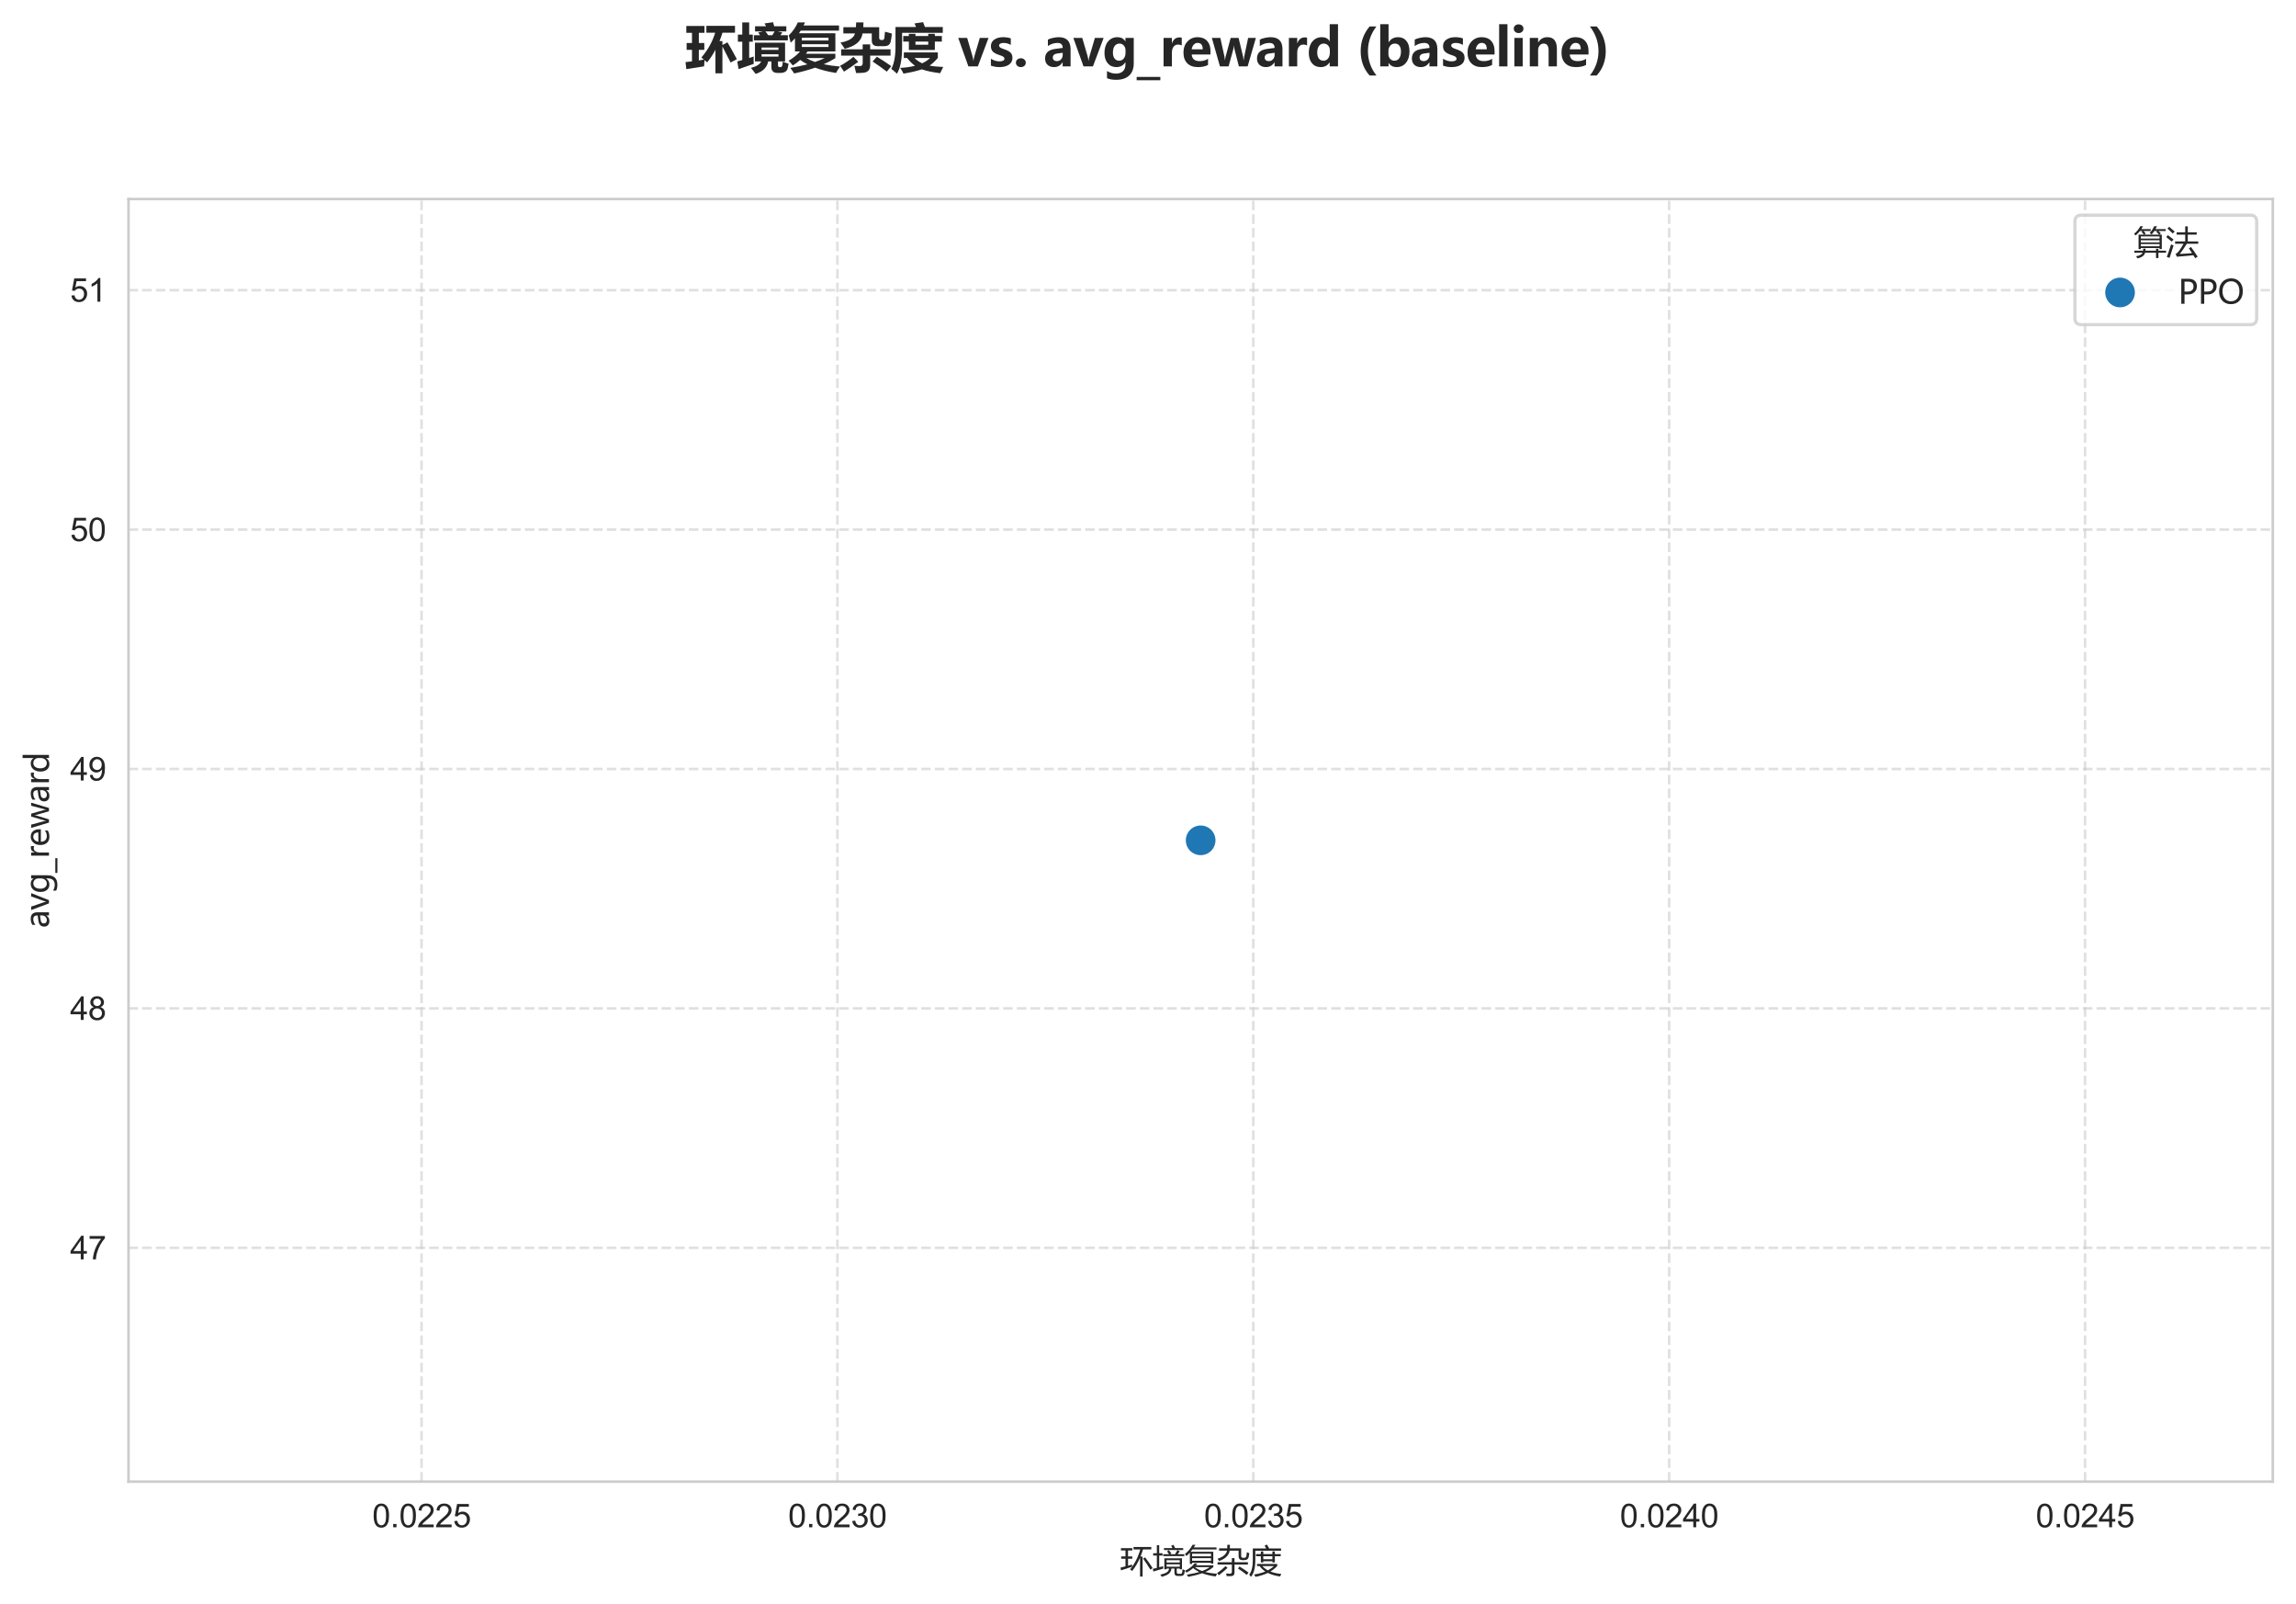 <?xml version="1.0" encoding="utf-8" standalone="no"?>
<!DOCTYPE svg PUBLIC "-//W3C//DTD SVG 1.1//EN"
  "http://www.w3.org/Graphics/SVG/1.1/DTD/svg11.dtd">
<svg xmlns:xlink="http://www.w3.org/1999/xlink" width="712.306pt" height="497.345pt" viewBox="0 0 712.306 497.345" xmlns="http://www.w3.org/2000/svg" version="1.1">
 <defs>
  <style type="text/css">*{stroke-linejoin: round; stroke-linecap: butt}</style>
 </defs>
 <g id="figure_1">
  <g id="patch_1">
   <path d="M 0 497.345 
L 712.306 497.345 
L 712.306 0 
L 0 0 
z
" style="fill: #ffffff"/>
  </g>
  <g id="axes_1">
   <g id="patch_2">
    <path d="M 39.869 459.52 
L 705.106 459.52 
L 705.106 61.733 
L 39.869 61.733 
z
" style="fill: #ffffff"/>
   </g>
   <g id="matplotlib.axis_1">
    <g id="xtick_1">
     <g id="line2d_1">
      <path d="M 130.781 459.52 
L 130.781 61.733 
" clip-path="url(#p268c30c27d)" style="fill: none; stroke-dasharray: 2.96,1.28; stroke-dashoffset: 0; stroke: #cccccc; stroke-opacity: 0.6; stroke-width: 0.8"/>
     </g>
     <g id="text_1">
      <!-- 0.0225 -->
      <g style="fill: #262626" transform="translate(115.49 473.678) scale(0.1 -0.1)">
       <defs>
        <path id="ArialMT-30" d="M 266 2259 
Q 266 3072 433 3567 
Q 600 4063 929 4331 
Q 1259 4600 1759 4600 
Q 2128 4600 2406 4451 
Q 2684 4303 2865 4023 
Q 3047 3744 3150 3342 
Q 3253 2941 3253 2259 
Q 3253 1453 3087 958 
Q 2922 463 2592 192 
Q 2263 -78 1759 -78 
Q 1097 -78 719 397 
Q 266 969 266 2259 
z
M 844 2259 
Q 844 1131 1108 757 
Q 1372 384 1759 384 
Q 2147 384 2411 759 
Q 2675 1134 2675 2259 
Q 2675 3391 2411 3762 
Q 2147 4134 1753 4134 
Q 1366 4134 1134 3806 
Q 844 3388 844 2259 
z
" transform="scale(0.016)"/>
        <path id="ArialMT-2e" d="M 581 0 
L 581 641 
L 1222 641 
L 1222 0 
L 581 0 
z
" transform="scale(0.016)"/>
        <path id="ArialMT-32" d="M 3222 541 
L 3222 0 
L 194 0 
Q 188 203 259 391 
Q 375 700 629 1000 
Q 884 1300 1366 1694 
Q 2113 2306 2375 2664 
Q 2638 3022 2638 3341 
Q 2638 3675 2398 3904 
Q 2159 4134 1775 4134 
Q 1369 4134 1125 3890 
Q 881 3647 878 3216 
L 300 3275 
Q 359 3922 746 4261 
Q 1134 4600 1788 4600 
Q 2447 4600 2831 4234 
Q 3216 3869 3216 3328 
Q 3216 3053 3103 2787 
Q 2991 2522 2730 2228 
Q 2469 1934 1863 1422 
Q 1356 997 1212 845 
Q 1069 694 975 541 
L 3222 541 
z
" transform="scale(0.016)"/>
        <path id="ArialMT-35" d="M 266 1200 
L 856 1250 
Q 922 819 1161 601 
Q 1400 384 1738 384 
Q 2144 384 2425 690 
Q 2706 997 2706 1503 
Q 2706 1984 2436 2262 
Q 2166 2541 1728 2541 
Q 1456 2541 1237 2417 
Q 1019 2294 894 2097 
L 366 2166 
L 809 4519 
L 3088 4519 
L 3088 3981 
L 1259 3981 
L 1013 2750 
Q 1425 3038 1878 3038 
Q 2478 3038 2890 2622 
Q 3303 2206 3303 1553 
Q 3303 931 2941 478 
Q 2500 -78 1738 -78 
Q 1113 -78 717 272 
Q 322 622 266 1200 
z
" transform="scale(0.016)"/>
       </defs>
       <use xlink:href="#ArialMT-30"/>
       <use xlink:href="#ArialMT-2e" transform="translate(55.615 0)"/>
       <use xlink:href="#ArialMT-30" transform="translate(83.398 0)"/>
       <use xlink:href="#ArialMT-32" transform="translate(139.014 0)"/>
       <use xlink:href="#ArialMT-32" transform="translate(194.629 0)"/>
       <use xlink:href="#ArialMT-35" transform="translate(250.244 0)"/>
      </g>
     </g>
    </g>
    <g id="xtick_2">
     <g id="line2d_2">
      <path d="M 259.801 459.52 
L 259.801 61.733 
" clip-path="url(#p268c30c27d)" style="fill: none; stroke-dasharray: 2.96,1.28; stroke-dashoffset: 0; stroke: #cccccc; stroke-opacity: 0.6; stroke-width: 0.8"/>
     </g>
     <g id="text_2">
      <!-- 0.0230 -->
      <g style="fill: #262626" transform="translate(244.51 473.678) scale(0.1 -0.1)">
       <defs>
        <path id="ArialMT-33" d="M 269 1209 
L 831 1284 
Q 928 806 1161 595 
Q 1394 384 1728 384 
Q 2125 384 2398 659 
Q 2672 934 2672 1341 
Q 2672 1728 2419 1979 
Q 2166 2231 1775 2231 
Q 1616 2231 1378 2169 
L 1441 2663 
Q 1497 2656 1531 2656 
Q 1891 2656 2178 2843 
Q 2466 3031 2466 3422 
Q 2466 3731 2256 3934 
Q 2047 4138 1716 4138 
Q 1388 4138 1169 3931 
Q 950 3725 888 3313 
L 325 3413 
Q 428 3978 793 4289 
Q 1159 4600 1703 4600 
Q 2078 4600 2393 4439 
Q 2709 4278 2876 4000 
Q 3044 3722 3044 3409 
Q 3044 3113 2884 2869 
Q 2725 2625 2413 2481 
Q 2819 2388 3044 2092 
Q 3269 1797 3269 1353 
Q 3269 753 2831 336 
Q 2394 -81 1725 -81 
Q 1122 -81 723 278 
Q 325 638 269 1209 
z
" transform="scale(0.016)"/>
       </defs>
       <use xlink:href="#ArialMT-30"/>
       <use xlink:href="#ArialMT-2e" transform="translate(55.615 0)"/>
       <use xlink:href="#ArialMT-30" transform="translate(83.398 0)"/>
       <use xlink:href="#ArialMT-32" transform="translate(139.014 0)"/>
       <use xlink:href="#ArialMT-33" transform="translate(194.629 0)"/>
       <use xlink:href="#ArialMT-30" transform="translate(250.244 0)"/>
      </g>
     </g>
    </g>
    <g id="xtick_3">
     <g id="line2d_3">
      <path d="M 388.821 459.52 
L 388.821 61.733 
" clip-path="url(#p268c30c27d)" style="fill: none; stroke-dasharray: 2.96,1.28; stroke-dashoffset: 0; stroke: #cccccc; stroke-opacity: 0.6; stroke-width: 0.8"/>
     </g>
     <g id="text_3">
      <!-- 0.0235 -->
      <g style="fill: #262626" transform="translate(373.53 473.678) scale(0.1 -0.1)">
       <use xlink:href="#ArialMT-30"/>
       <use xlink:href="#ArialMT-2e" transform="translate(55.615 0)"/>
       <use xlink:href="#ArialMT-30" transform="translate(83.398 0)"/>
       <use xlink:href="#ArialMT-32" transform="translate(139.014 0)"/>
       <use xlink:href="#ArialMT-33" transform="translate(194.629 0)"/>
       <use xlink:href="#ArialMT-35" transform="translate(250.244 0)"/>
      </g>
     </g>
    </g>
    <g id="xtick_4">
     <g id="line2d_4">
      <path d="M 517.841 459.52 
L 517.841 61.733 
" clip-path="url(#p268c30c27d)" style="fill: none; stroke-dasharray: 2.96,1.28; stroke-dashoffset: 0; stroke: #cccccc; stroke-opacity: 0.6; stroke-width: 0.8"/>
     </g>
     <g id="text_4">
      <!-- 0.0240 -->
      <g style="fill: #262626" transform="translate(502.55 473.678) scale(0.1 -0.1)">
       <defs>
        <path id="ArialMT-34" d="M 2069 0 
L 2069 1097 
L 81 1097 
L 81 1613 
L 2172 4581 
L 2631 4581 
L 2631 1613 
L 3250 1613 
L 3250 1097 
L 2631 1097 
L 2631 0 
L 2069 0 
z
M 2069 1613 
L 2069 3678 
L 634 1613 
L 2069 1613 
z
" transform="scale(0.016)"/>
       </defs>
       <use xlink:href="#ArialMT-30"/>
       <use xlink:href="#ArialMT-2e" transform="translate(55.615 0)"/>
       <use xlink:href="#ArialMT-30" transform="translate(83.398 0)"/>
       <use xlink:href="#ArialMT-32" transform="translate(139.014 0)"/>
       <use xlink:href="#ArialMT-34" transform="translate(194.629 0)"/>
       <use xlink:href="#ArialMT-30" transform="translate(250.244 0)"/>
      </g>
     </g>
    </g>
    <g id="xtick_5">
     <g id="line2d_5">
      <path d="M 646.862 459.52 
L 646.862 61.733 
" clip-path="url(#p268c30c27d)" style="fill: none; stroke-dasharray: 2.96,1.28; stroke-dashoffset: 0; stroke: #cccccc; stroke-opacity: 0.6; stroke-width: 0.8"/>
     </g>
     <g id="text_5">
      <!-- 0.0245 -->
      <g style="fill: #262626" transform="translate(631.57 473.678) scale(0.1 -0.1)">
       <use xlink:href="#ArialMT-30"/>
       <use xlink:href="#ArialMT-2e" transform="translate(55.615 0)"/>
       <use xlink:href="#ArialMT-30" transform="translate(83.398 0)"/>
       <use xlink:href="#ArialMT-32" transform="translate(139.014 0)"/>
       <use xlink:href="#ArialMT-34" transform="translate(194.629 0)"/>
       <use xlink:href="#ArialMT-35" transform="translate(250.244 0)"/>
      </g>
     </g>
    </g>
    <g id="text_6">
     <!-- 环境复杂度 -->
     <g style="fill: #262626" transform="translate(347.488 487.659) scale(0.1 -0.1)">
      <defs>
       <path id="MicrosoftYaHei-73af" d="M 2606 4447 
L 2606 4916 
L 6050 4916 
L 6050 4447 
L 4441 4447 
Q 4228 3716 3959 3053 
L 4369 3053 
L 4369 -816 
L 3875 -816 
L 3875 2850 
Q 3247 1381 2338 259 
Q 2175 422 1944 566 
Q 3284 2200 3925 4447 
L 2606 4447 
z
M 94 922 
Q 544 1031 1050 1166 
L 1050 2641 
L 213 2641 
L 213 3091 
L 1050 3091 
L 1050 4241 
L 169 4241 
L 169 4691 
L 2375 4691 
L 2375 4241 
L 1544 4241 
L 1544 3091 
L 2369 3091 
L 2369 2641 
L 1544 2641 
L 1544 1297 
Q 1922 1400 2331 1516 
Q 2313 1284 2325 1084 
Q 1081 691 175 391 
L 94 922 
z
M 4856 2909 
Q 5813 1628 6313 834 
L 5888 509 
Q 5225 1622 4469 2653 
L 4856 2909 
z
" transform="scale(0.016)"/>
       <path id="MicrosoftYaHei-5883" d="M 2338 2722 
L 5756 2722 
L 5756 591 
L 5325 591 
L 5325 734 
L 4738 734 
L 4738 59 
Q 4738 -284 5063 -284 
L 5456 -284 
Q 5763 -284 5806 28 
Q 5844 272 5856 603 
Q 6094 497 6319 416 
Q 6275 28 6225 -172 
Q 6119 -703 5519 -703 
L 4950 -703 
Q 4294 -703 4294 -78 
L 4294 734 
L 3709 734 
Q 3628 50 3175 -284 
Q 2794 -591 1838 -866 
Q 1706 -653 1550 -434 
Q 2525 -228 2888 66 
Q 3188 300 3250 734 
L 2769 734 
L 2769 591 
L 2338 591 
L 2338 2722 
z
M 106 678 
Q 441 756 881 869 
L 881 3259 
L 169 3259 
L 169 3703 
L 881 3703 
L 881 5266 
L 1338 5266 
L 1338 3703 
L 1981 3703 
L 1981 3259 
L 1338 3259 
L 1338 991 
Q 1688 1084 2094 1197 
Q 2100 928 2113 728 
Q 1150 466 200 159 
L 106 678 
z
M 2113 3522 
L 3238 3522 
Q 3066 3794 2856 4066 
L 3225 4297 
Q 3481 3984 3700 3678 
L 3466 3522 
L 4409 3522 
Q 4663 3909 4881 4303 
L 5331 4053 
Q 5119 3781 4909 3522 
L 6200 3522 
L 6200 3147 
L 2113 3147 
L 2113 3522 
z
M 2263 4703 
L 3913 4703 
Q 3800 4928 3663 5159 
L 4100 5341 
Q 4291 5006 4425 4703 
L 5988 4703 
L 5988 4328 
L 2263 4328 
L 2263 4703 
z
M 2769 1097 
L 5325 1097 
L 5325 1559 
L 2769 1559 
L 2769 1097 
z
M 5325 2359 
L 2769 2359 
L 2769 1909 
L 5325 1909 
L 5325 2359 
z
" transform="scale(0.016)"/>
       <path id="MicrosoftYaHei-590d" d="M 81 3559 
Q 975 4259 1563 5347 
L 2113 5347 
Q 1963 5084 1803 4841 
L 6200 4841 
L 6200 4441 
L 1525 4441 
Q 1356 4209 1175 3997 
L 5575 3997 
L 5575 1697 
L 5138 1697 
L 5138 1859 
L 1463 1859 
L 1463 1634 
L 1031 1634 
L 1031 3828 
Q 716 3475 369 3166 
Q 263 3347 81 3559 
z
M 81 291 
Q 1231 853 1931 1709 
L 2488 1709 
Q 2350 1534 2206 1372 
L 5588 1372 
L 5588 1034 
Q 4981 494 4038 69 
Q 5016 -188 6319 -284 
Q 6150 -566 6025 -797 
Q 4503 -584 3416 -175 
Q 2303 -563 725 -872 
Q 606 -666 438 -447 
Q 1988 -191 2856 59 
Q 2153 397 1678 838 
Q 1084 303 388 -53 
Q 250 128 81 291 
z
M 1463 2247 
L 5138 2247 
L 5138 2747 
L 1463 2747 
L 1463 2247 
z
M 5138 3609 
L 1463 3609 
L 1463 3116 
L 5138 3116 
L 5138 3609 
z
M 4869 1009 
L 2025 1009 
Q 2572 553 3428 253 
Q 4297 591 4869 1009 
z
" transform="scale(0.016)"/>
       <path id="MicrosoftYaHei-6742" d="M 4731 4653 
L 4731 3216 
Q 4731 2816 5069 2816 
L 5288 2816 
Q 5663 2816 5725 3122 
Q 5794 3428 5831 3903 
Q 6144 3766 6313 3709 
Q 6256 3284 6188 2966 
Q 6056 2366 5319 2366 
L 5000 2366 
Q 4231 2366 4231 3172 
L 4231 4203 
L 2497 4203 
Q 2297 2856 456 2197 
Q 306 2459 156 2647 
Q 1766 3153 1984 4203 
L 450 4203 
L 450 4653 
L 2031 4653 
Q 2050 4956 2050 5341 
L 2550 5341 
Q 2550 4956 2534 4653 
L 4731 4653 
z
M 156 1966 
L 2925 1966 
L 2925 2753 
L 3438 2753 
L 3438 1966 
L 6038 1966 
L 6038 1516 
L 3438 1516 
L 3438 -28 
Q 3438 -728 2731 -728 
L 1913 -728 
Q 1906 -697 1819 -222 
Q 2219 -259 2581 -259 
Q 2925 -259 2925 122 
L 2925 1516 
L 156 1516 
L 156 1966 
z
M 4106 747 
L 4419 1134 
Q 5450 484 6163 -41 
L 5819 -497 
Q 4969 191 4106 747 
z
M 1700 1209 
L 2088 866 
Q 1288 109 400 -559 
Q 250 -347 69 -153 
Q 938 447 1700 1209 
z
" transform="scale(0.016)"/>
       <path id="MicrosoftYaHei-5ea6" d="M 1550 1216 
L 1550 1628 
L 5469 1628 
L 5469 1222 
Q 4903 613 4147 163 
Q 5050 -200 6263 -309 
L 6019 -797 
Q 4625 -603 3644 -109 
Q 2600 -619 1250 -866 
Q 1150 -666 994 -416 
Q 2231 -222 3166 166 
Q 2497 600 2066 1216 
L 1550 1216 
z
M 1363 3541 
L 2294 3541 
L 2294 4066 
L 2769 4066 
L 2769 3541 
L 4538 3541 
L 4538 4072 
L 5013 4072 
L 5013 3541 
L 6150 3541 
L 6150 3128 
L 5013 3128 
L 5013 1928 
L 4538 1928 
L 4538 2147 
L 2769 2147 
L 2769 1922 
L 2294 1922 
L 2294 3128 
L 1363 3128 
L 1363 3541 
z
M 3025 5172 
L 3481 5391 
Q 3694 5056 3909 4634 
L 6213 4634 
L 6213 4197 
L 1225 4197 
L 1225 2316 
Q 1225 178 394 -872 
Q 238 -666 38 -447 
Q 725 397 738 2347 
L 738 4634 
L 3331 4634 
Q 3188 4909 3025 5172 
z
M 2769 2547 
L 4538 2547 
L 4538 3128 
L 2769 3128 
L 2769 2547 
z
M 4819 1216 
L 2588 1216 
Q 3031 728 3656 391 
Q 4334 741 4819 1216 
z
" transform="scale(0.016)"/>
      </defs>
      <use xlink:href="#MicrosoftYaHei-73af"/>
      <use xlink:href="#MicrosoftYaHei-5883" transform="translate(100 0)"/>
      <use xlink:href="#MicrosoftYaHei-590d" transform="translate(200 0)"/>
      <use xlink:href="#MicrosoftYaHei-6742" transform="translate(300 0)"/>
      <use xlink:href="#MicrosoftYaHei-5ea6" transform="translate(400 0)"/>
     </g>
    </g>
   </g>
   <g id="matplotlib.axis_2">
    <g id="ytick_1">
     <g id="line2d_6">
      <path d="M 39.869 387.004 
L 705.106 387.004 
" clip-path="url(#p268c30c27d)" style="fill: none; stroke-dasharray: 2.96,1.28; stroke-dashoffset: 0; stroke: #cccccc; stroke-opacity: 0.6; stroke-width: 0.8"/>
     </g>
     <g id="text_7">
      <!-- 47 -->
      <g style="fill: #262626" transform="translate(21.747 390.583) scale(0.1 -0.1)">
       <defs>
        <path id="ArialMT-37" d="M 303 3981 
L 303 4522 
L 3269 4522 
L 3269 4084 
Q 2831 3619 2401 2847 
Q 1972 2075 1738 1259 
Q 1569 684 1522 0 
L 944 0 
Q 953 541 1156 1306 
Q 1359 2072 1739 2783 
Q 2119 3494 2547 3981 
L 303 3981 
z
" transform="scale(0.016)"/>
       </defs>
       <use xlink:href="#ArialMT-34"/>
       <use xlink:href="#ArialMT-37" transform="translate(55.615 0)"/>
      </g>
     </g>
    </g>
    <g id="ytick_2">
     <g id="line2d_7">
      <path d="M 39.869 312.752 
L 705.106 312.752 
" clip-path="url(#p268c30c27d)" style="fill: none; stroke-dasharray: 2.96,1.28; stroke-dashoffset: 0; stroke: #cccccc; stroke-opacity: 0.6; stroke-width: 0.8"/>
     </g>
     <g id="text_8">
      <!-- 48 -->
      <g style="fill: #262626" transform="translate(21.747 316.33) scale(0.1 -0.1)">
       <defs>
        <path id="ArialMT-38" d="M 1131 2484 
Q 781 2613 612 2850 
Q 444 3088 444 3419 
Q 444 3919 803 4259 
Q 1163 4600 1759 4600 
Q 2359 4600 2725 4251 
Q 3091 3903 3091 3403 
Q 3091 3084 2923 2848 
Q 2756 2613 2416 2484 
Q 2838 2347 3058 2040 
Q 3278 1734 3278 1309 
Q 3278 722 2862 322 
Q 2447 -78 1769 -78 
Q 1091 -78 675 323 
Q 259 725 259 1325 
Q 259 1772 486 2073 
Q 713 2375 1131 2484 
z
M 1019 3438 
Q 1019 3113 1228 2906 
Q 1438 2700 1772 2700 
Q 2097 2700 2305 2904 
Q 2513 3109 2513 3406 
Q 2513 3716 2298 3927 
Q 2084 4138 1766 4138 
Q 1444 4138 1231 3931 
Q 1019 3725 1019 3438 
z
M 838 1322 
Q 838 1081 952 856 
Q 1066 631 1291 507 
Q 1516 384 1775 384 
Q 2178 384 2440 643 
Q 2703 903 2703 1303 
Q 2703 1709 2433 1975 
Q 2163 2241 1756 2241 
Q 1359 2241 1098 1978 
Q 838 1716 838 1322 
z
" transform="scale(0.016)"/>
       </defs>
       <use xlink:href="#ArialMT-34"/>
       <use xlink:href="#ArialMT-38" transform="translate(55.615 0)"/>
      </g>
     </g>
    </g>
    <g id="ytick_3">
     <g id="line2d_8">
      <path d="M 39.869 238.499 
L 705.106 238.499 
" clip-path="url(#p268c30c27d)" style="fill: none; stroke-dasharray: 2.96,1.28; stroke-dashoffset: 0; stroke: #cccccc; stroke-opacity: 0.6; stroke-width: 0.8"/>
     </g>
     <g id="text_9">
      <!-- 49 -->
      <g style="fill: #262626" transform="translate(21.747 242.078) scale(0.1 -0.1)">
       <defs>
        <path id="ArialMT-39" d="M 350 1059 
L 891 1109 
Q 959 728 1153 556 
Q 1347 384 1650 384 
Q 1909 384 2104 503 
Q 2300 622 2425 820 
Q 2550 1019 2634 1356 
Q 2719 1694 2719 2044 
Q 2719 2081 2716 2156 
Q 2547 1888 2255 1720 
Q 1963 1553 1622 1553 
Q 1053 1553 659 1965 
Q 266 2378 266 3053 
Q 266 3750 677 4175 
Q 1088 4600 1706 4600 
Q 2153 4600 2523 4359 
Q 2894 4119 3086 3673 
Q 3278 3228 3278 2384 
Q 3278 1506 3087 986 
Q 2897 466 2520 194 
Q 2144 -78 1638 -78 
Q 1100 -78 759 220 
Q 419 519 350 1059 
z
M 2653 3081 
Q 2653 3566 2395 3850 
Q 2138 4134 1775 4134 
Q 1400 4134 1122 3828 
Q 844 3522 844 3034 
Q 844 2597 1108 2323 
Q 1372 2050 1759 2050 
Q 2150 2050 2401 2323 
Q 2653 2597 2653 3081 
z
" transform="scale(0.016)"/>
       </defs>
       <use xlink:href="#ArialMT-34"/>
       <use xlink:href="#ArialMT-39" transform="translate(55.615 0)"/>
      </g>
     </g>
    </g>
    <g id="ytick_4">
     <g id="line2d_9">
      <path d="M 39.869 164.246 
L 705.106 164.246 
" clip-path="url(#p268c30c27d)" style="fill: none; stroke-dasharray: 2.96,1.28; stroke-dashoffset: 0; stroke: #cccccc; stroke-opacity: 0.6; stroke-width: 0.8"/>
     </g>
     <g id="text_10">
      <!-- 50 -->
      <g style="fill: #262626" transform="translate(21.747 167.825) scale(0.1 -0.1)">
       <use xlink:href="#ArialMT-35"/>
       <use xlink:href="#ArialMT-30" transform="translate(55.615 0)"/>
      </g>
     </g>
    </g>
    <g id="ytick_5">
     <g id="line2d_10">
      <path d="M 39.869 89.994 
L 705.106 89.994 
" clip-path="url(#p268c30c27d)" style="fill: none; stroke-dasharray: 2.96,1.28; stroke-dashoffset: 0; stroke: #cccccc; stroke-opacity: 0.6; stroke-width: 0.8"/>
     </g>
     <g id="text_11">
      <!-- 51 -->
      <g style="fill: #262626" transform="translate(21.747 93.573) scale(0.1 -0.1)">
       <defs>
        <path id="ArialMT-31" d="M 2384 0 
L 1822 0 
L 1822 3584 
Q 1619 3391 1289 3197 
Q 959 3003 697 2906 
L 697 3450 
Q 1169 3672 1522 3987 
Q 1875 4303 2022 4600 
L 2384 4600 
L 2384 0 
z
" transform="scale(0.016)"/>
       </defs>
       <use xlink:href="#ArialMT-35"/>
       <use xlink:href="#ArialMT-31" transform="translate(55.615 0)"/>
      </g>
     </g>
    </g>
    <g id="text_12">
     <!-- avg_reward -->
     <g style="fill: #262626" transform="translate(15.194 287.851) rotate(-90) scale(0.1 -0.1)">
      <defs>
       <path id="MicrosoftYaHei-61" d="M 628 3216 
Q 1144 3538 1819 3538 
Q 3069 3538 3069 2225 
L 3069 0 
L 2463 0 
L 2463 534 
L 2447 534 
Q 2088 -81 1388 -81 
Q 884 -81 587 191 
Q 291 463 291 925 
Q 291 1894 1438 2053 
L 2463 2197 
Q 2463 3044 1763 3044 
Q 1141 3044 628 2625 
L 628 3216 
z
M 1653 1625 
Q 1228 1569 1067 1412 
Q 906 1256 906 975 
Q 906 728 1081 572 
Q 1256 416 1544 416 
Q 1944 416 2203 697 
Q 2463 978 2463 1403 
L 2463 1734 
L 1653 1625 
z
" transform="scale(0.016)"/>
       <path id="MicrosoftYaHei-76" d="M 3331 3456 
L 1963 0 
L 1344 0 
L 44 3456 
L 713 3456 
L 1556 988 
Q 1659 691 1678 491 
L 1694 491 
Q 1725 753 1803 975 
L 2688 3456 
L 3331 3456 
z
" transform="scale(0.016)"/>
       <path id="MicrosoftYaHei-67" d="M 3547 291 
Q 3547 -1628 1684 -1628 
Q 1041 -1628 566 -1388 
L 566 -797 
Q 1144 -1119 1675 -1119 
Q 2934 -1119 2934 206 
L 2934 572 
L 2922 572 
Q 2528 -81 1747 -81 
Q 1097 -81 706 384 
Q 316 850 316 1619 
Q 316 2503 747 3020 
Q 1178 3538 1897 3538 
Q 2588 3538 2922 2988 
L 2934 2988 
L 2934 3456 
L 3547 3456 
L 3547 291 
z
M 2934 2056 
Q 2938 2456 2666 2743 
Q 2394 3031 1997 3031 
Q 1497 3031 1219 2664 
Q 941 2297 941 1656 
Q 941 1106 1209 765 
Q 1478 425 1922 425 
Q 2369 425 2653 750 
Q 2938 1075 2934 1575 
L 2934 2056 
z
" transform="scale(0.016)"/>
       <path id="MicrosoftYaHei-5f" d="M 2869 -1634 
L 0 -1634 
L 0 -1231 
L 2869 -1231 
L 2869 -1634 
z
" transform="scale(0.016)"/>
       <path id="MicrosoftYaHei-72" d="M 2400 2850 
Q 2247 2959 1978 2959 
Q 1622 2959 1390 2626 
Q 1159 2294 1159 1750 
L 1159 0 
L 547 0 
L 547 3456 
L 1159 3456 
L 1159 2753 
L 1172 2753 
Q 1434 3516 2078 3516 
Q 2288 3516 2400 3469 
L 2400 2850 
z
" transform="scale(0.016)"/>
       <path id="MicrosoftYaHei-65" d="M 3363 1572 
L 944 1572 
Q 959 1019 1246 717 
Q 1534 416 2050 416 
Q 2631 416 3116 788 
L 3116 241 
Q 2659 -81 1906 -81 
Q 1156 -81 736 394 
Q 316 869 316 1713 
Q 316 2506 777 3022 
Q 1238 3538 1922 3538 
Q 2600 3538 2981 3102 
Q 3363 2666 3363 1881 
L 3363 1572 
z
M 2750 2063 
Q 2747 2531 2528 2787 
Q 2309 3044 1913 3044 
Q 1547 3044 1280 2772 
Q 1013 2500 944 2063 
L 2750 2063 
z
" transform="scale(0.016)"/>
       <path id="MicrosoftYaHei-77" d="M 4975 3456 
L 3944 0 
L 3306 0 
L 2619 2425 
Q 2575 2581 2563 2756 
L 2550 2756 
Q 2541 2625 2478 2431 
L 1734 0 
L 1116 0 
L 78 3456 
L 716 3456 
L 1406 894 
Q 1438 778 1453 578 
L 1478 578 
Q 1491 750 1538 903 
L 2281 3456 
L 2847 3456 
L 3572 891 
Q 3603 778 3622 572 
L 3650 572 
Q 3656 709 3706 891 
L 4381 3456 
L 4975 3456 
z
" transform="scale(0.016)"/>
       <path id="MicrosoftYaHei-64" d="M 3547 0 
L 2934 0 
L 2934 575 
L 2922 575 
Q 2544 -81 1747 -81 
Q 1091 -81 703 386 
Q 316 853 316 1647 
Q 316 2503 753 3020 
Q 1191 3538 1897 3538 
Q 2603 3538 2922 2988 
L 2934 2988 
L 2934 5116 
L 3547 5116 
L 3547 0 
z
M 2938 2056 
Q 2938 2472 2664 2751 
Q 2391 3031 1991 3031 
Q 1503 3031 1222 2667 
Q 941 2303 941 1675 
Q 941 1097 1211 761 
Q 1481 425 1931 425 
Q 2375 425 2656 754 
Q 2938 1084 2938 1575 
L 2938 2056 
z
" transform="scale(0.016)"/>
      </defs>
      <use xlink:href="#MicrosoftYaHei-61"/>
      <use xlink:href="#MicrosoftYaHei-76" transform="translate(55.273 0)"/>
      <use xlink:href="#MicrosoftYaHei-67" transform="translate(107.139 0)"/>
      <use xlink:href="#MicrosoftYaHei-5f" transform="translate(171.104 0)"/>
      <use xlink:href="#MicrosoftYaHei-72" transform="translate(215.928 0)"/>
      <use xlink:href="#MicrosoftYaHei-65" transform="translate(252.736 0)"/>
      <use xlink:href="#MicrosoftYaHei-77" transform="translate(309.475 0)"/>
      <use xlink:href="#MicrosoftYaHei-61" transform="translate(388.43 0)"/>
      <use xlink:href="#MicrosoftYaHei-72" transform="translate(443.703 0)"/>
      <use xlink:href="#MicrosoftYaHei-64" transform="translate(480.512 0)"/>
     </g>
    </g>
   </g>
   <g id="PathCollection_1">
    <defs>
     <path id="mb0dfe304a7" d="M 0 5 
C 1.326 5 2.598 4.473 3.536 3.536 
C 4.473 2.598 5 1.326 5 0 
C 5 -1.326 4.473 -2.598 3.536 -3.536 
C 2.598 -4.473 1.326 -5 0 -5 
C -1.326 -5 -2.598 -4.473 -3.536 -3.536 
C -4.473 -2.598 -5 -1.326 -5 0 
C -5 1.326 -4.473 2.598 -3.536 3.536 
C -2.598 4.473 -1.326 5 0 5 
z
" style="stroke: #ffffff; stroke-width: 0.8"/>
    </defs>
    <g clip-path="url(#p268c30c27d)">
     <use xlink:href="#mb0dfe304a7" x="372.488" y="260.626" style="fill: #1f77b4; stroke: #ffffff; stroke-width: 0.8"/>
    </g>
   </g>
   <g id="line2d_11"/>
   <g id="patch_3">
    <path d="M 39.869 459.52 
L 39.869 61.733 
" style="fill: none; stroke: #cccccc; stroke-width: 0.8; stroke-linejoin: miter; stroke-linecap: square"/>
   </g>
   <g id="patch_4">
    <path d="M 705.106 459.52 
L 705.106 61.733 
" style="fill: none; stroke: #cccccc; stroke-width: 0.8; stroke-linejoin: miter; stroke-linecap: square"/>
   </g>
   <g id="patch_5">
    <path d="M 39.869 459.52 
L 705.106 459.52 
" style="fill: none; stroke: #cccccc; stroke-width: 0.8; stroke-linejoin: miter; stroke-linecap: square"/>
   </g>
   <g id="patch_6">
    <path d="M 39.869 61.733 
L 705.106 61.733 
" style="fill: none; stroke: #cccccc; stroke-width: 0.8; stroke-linejoin: miter; stroke-linecap: square"/>
   </g>
   <g id="legend_1">
    <g id="patch_7">
     <path d="M 645.719 100.692 
L 698.106 100.692 
Q 700.106 100.692 700.106 98.692 
L 700.106 68.733 
Q 700.106 66.733 698.106 66.733 
L 645.719 66.733 
Q 643.719 66.733 643.719 68.733 
L 643.719 98.692 
Q 643.719 100.692 645.719 100.692 
z
" style="fill: #ffffff; opacity: 0.8; stroke: #cccccc; stroke-linejoin: miter"/>
    </g>
    <g id="text_13">
     <!-- 算法 -->
     <g style="fill: #262626" transform="translate(661.913 78.726) scale(0.1 -0.1)">
      <defs>
       <path id="MicrosoftYaHei-7b97" d="M 969 3728 
L 2006 3728 
Q 1775 4016 1544 4266 
L 1769 4428 
L 1244 4428 
Q 875 3963 400 3566 
Q 263 3722 88 3884 
Q 856 4484 1300 5347 
L 1831 5347 
Q 1684 5059 1506 4791 
L 3325 4791 
L 3325 4428 
L 1919 4428 
Q 2144 4200 2369 3953 
L 2072 3728 
L 4953 3728 
Q 4716 4003 4425 4266 
L 4641 4428 
L 4019 4428 
Q 3772 4050 3506 3753 
Q 3344 3897 3125 4047 
Q 3656 4603 4000 5347 
L 4538 5347 
Q 4394 5053 4244 4791 
L 6225 4791 
L 6225 4428 
L 4800 4428 
Q 5069 4206 5294 3972 
L 4991 3728 
L 5475 3728 
L 5475 916 
L 5038 916 
L 5038 1122 
L 1406 1122 
L 1406 916 
L 969 916 
L 969 3728 
z
M 150 609 
L 1850 609 
Q 1875 788 1875 1003 
L 2331 1003 
Q 2331 794 2309 609 
L 4356 609 
L 4356 997 
L 4819 997 
L 4819 609 
L 6300 609 
L 6300 222 
L 4819 222 
L 4819 -828 
L 4356 -828 
L 4356 222 
L 2244 222 
Q 2019 -619 763 -884 
Q 644 -691 488 -472 
Q 1525 -297 1756 222 
L 150 222 
L 150 609 
z
M 5038 3378 
L 1406 3378 
L 1406 2959 
L 5038 2959 
L 5038 3378 
z
M 1406 1472 
L 5038 1472 
L 5038 1891 
L 1406 1891 
L 1406 1472 
z
M 1406 2216 
L 5038 2216 
L 5038 2634 
L 1406 2634 
L 1406 2216 
z
" transform="scale(0.016)"/>
       <path id="MicrosoftYaHei-6cd5" d="M 4888 1328 
Q 5488 509 6181 -553 
Q 5931 -697 5694 -841 
Q 5519 -550 5350 -278 
Q 3300 -447 2138 -559 
L 1906 -16 
Q 2300 159 2675 716 
Q 3088 1303 3441 1953 
L 1800 1953 
L 1800 2403 
L 3763 2403 
L 3763 3728 
L 2106 3728 
L 2106 4178 
L 3763 4178 
L 3763 5322 
L 4263 5322 
L 4263 4178 
L 5994 4178 
L 5994 3728 
L 4263 3728 
L 4263 2403 
L 6288 2403 
L 6288 1953 
L 4069 1953 
Q 3372 806 2706 -28 
Q 3897 28 5088 141 
Q 4766 644 4475 1066 
L 4888 1328 
z
M 1013 1828 
Q 1244 1728 1506 1622 
Q 1063 291 731 -784 
L 194 -603 
Q 606 497 1013 1828 
z
M 400 3622 
Q 869 3291 1500 2772 
Q 1269 2509 1138 2366 
Q 431 2997 88 3259 
L 400 3622 
z
M 644 5241 
Q 1144 4841 1719 4328 
Q 1506 4109 1350 3941 
Q 775 4509 325 4897 
L 644 5241 
z
" transform="scale(0.016)"/>
      </defs>
      <use xlink:href="#MicrosoftYaHei-7b97"/>
      <use xlink:href="#MicrosoftYaHei-6cd5" transform="translate(100 0)"/>
     </g>
    </g>
    <g id="line2d_12">
     <g>
      <use xlink:href="#mb0dfe304a7" x="657.719" y="90.706" style="fill: #1f77b4; stroke: #ffffff; stroke-width: 0.8"/>
     </g>
    </g>
    <g id="text_14">
     <!-- PPO -->
     <g style="fill: #262626" transform="translate(675.719 94.206) scale(0.1 -0.1)">
      <defs>
       <path id="MicrosoftYaHei-50" d="M 1250 1809 
L 1250 0 
L 625 0 
L 625 4841 
L 2000 4841 
Q 2784 4841 3217 4462 
Q 3650 4084 3650 3381 
Q 3650 2669 3144 2226 
Q 2638 1784 1878 1809 
L 1250 1809 
z
M 1250 4291 
L 1250 2359 
L 1828 2359 
Q 2400 2359 2697 2617 
Q 2994 2875 2994 3356 
Q 2994 4291 1888 4291 
L 1250 4291 
z
" transform="scale(0.016)"/>
       <path id="MicrosoftYaHei-4f" d="M 313 2363 
Q 313 3534 947 4228 
Q 1581 4922 2666 4922 
Q 3675 4922 4290 4244 
Q 4906 3566 4906 2478 
Q 4906 1300 4275 609 
Q 3644 -81 2588 -81 
Q 1556 -81 934 597 
Q 313 1275 313 2363 
z
M 969 2413 
Q 969 1534 1417 1004 
Q 1866 475 2588 475 
Q 3363 475 3805 983 
Q 4247 1491 4247 2403 
Q 4247 3341 3814 3850 
Q 3381 4359 2628 4359 
Q 1888 4359 1428 3821 
Q 969 3284 969 2413 
z
" transform="scale(0.016)"/>
      </defs>
      <use xlink:href="#MicrosoftYaHei-50"/>
      <use xlink:href="#MicrosoftYaHei-50" transform="translate(61.182 0)"/>
      <use xlink:href="#MicrosoftYaHei-4f" transform="translate(122.363 0)"/>
     </g>
    </g>
   </g>
  </g>
  <g id="text_15">
   <!-- 环境复杂度 vs. avg_reward (baseline) -->
   <g style="fill: #262626" transform="translate(212.472 20.598) scale(0.16 -0.16)">
    <defs>
     <path id="MicrosoftYaHei-Bold-73af" d="M 5163 2916 
Q 5825 1797 6300 878 
L 5544 472 
Q 5081 1400 4550 2413 
L 4550 -834 
L 3706 -834 
L 3706 2013 
Q 3272 1200 2700 484 
Q 2525 641 2378 766 
Q 2347 503 2331 9 
L 175 -328 
L 81 522 
L 863 613 
L 863 2003 
L 213 2003 
L 213 2834 
L 863 2834 
L 863 4066 
L 175 4066 
L 175 4897 
L 2375 4897 
L 2375 4066 
L 1694 4066 
L 1694 2834 
L 2356 2834 
L 2356 2003 
L 1694 2003 
L 1694 728 
L 2306 825 
Q 2134 972 2000 1072 
Q 3194 2478 3675 4084 
L 2606 4084 
L 2606 4916 
L 6075 4916 
L 6075 4084 
L 4556 4084 
Q 4400 3559 4200 3066 
L 4550 3066 
L 4550 2591 
L 5163 2916 
z
" transform="scale(0.016)"/>
     <path id="MicrosoftYaHei-Bold-5883" d="M 6044 4241 
L 5000 4241 
L 5563 4103 
Q 5450 3944 5322 3778 
L 6231 3778 
L 6231 3153 
L 2113 3153 
L 2113 3778 
L 2863 3778 
L 2638 4109 
L 3228 4241 
L 2256 4241 
L 2256 4866 
L 3591 4866 
Q 3506 5028 3400 5209 
L 4438 5353 
Q 4509 5125 4575 4866 
L 6044 4866 
L 6044 4241 
z
M 3853 3778 
L 4350 3778 
Q 4506 4009 4625 4241 
L 3503 4241 
Q 3681 4041 3853 3778 
z
M 263 -328 
L 100 603 
L 706 775 
L 706 2997 
L 175 2997 
L 175 3853 
L 706 3853 
L 706 5328 
L 1544 5328 
L 1544 3853 
L 1981 3853 
L 1981 2997 
L 1544 2997 
L 1544 1025 
L 2094 1197 
Q 2081 981 2081 759 
Q 2081 538 2094 309 
Q 1213 16 263 -328 
z
M 2244 2878 
L 5894 2878 
L 5894 603 
L 5038 603 
L 5038 141 
Q 5038 -91 5269 -91 
Q 5441 -91 5512 7 
Q 5584 106 5619 584 
Q 5956 428 6319 322 
Q 6284 66 6212 -223 
Q 6141 -513 5908 -652 
Q 5675 -791 5281 -791 
L 5006 -791 
Q 4238 -791 4238 -97 
L 4238 603 
L 3841 603 
Q 3647 -478 2331 -909 
Q 2125 -622 1763 -178 
Q 2781 88 2994 603 
L 2244 603 
L 2244 2878 
z
M 5094 2291 
L 3044 2291 
L 3044 2009 
L 5094 2009 
L 5094 2291 
z
M 5094 1191 
L 5094 1472 
L 3044 1472 
L 3044 1191 
L 5094 1191 
z
" transform="scale(0.016)"/>
     <path id="MicrosoftYaHei-Bold-590d" d="M 5738 1528 
L 5738 1003 
Q 5091 600 4322 259 
Q 5197 78 6306 -16 
Q 6000 -428 5819 -791 
Q 4391 -569 3278 -153 
Q 2125 -559 744 -853 
Q 550 -541 275 -178 
Q 1394 3 2341 256 
Q 1872 500 1478 788 
Q 1069 416 581 116 
Q 363 391 75 691 
Q 925 1194 1459 1816 
L 844 1816 
L 844 3406 
Q 600 3128 325 2872 
Q 238 3266 94 3759 
Q 831 4484 1188 5334 
L 2063 5334 
Q 1978 5144 1888 4959 
L 6181 4959 
L 6181 4334 
L 1538 4334 
Q 1434 4172 1325 4016 
L 5738 4016 
L 5738 1816 
L 2372 1816 
Q 2272 1666 2163 1528 
L 5738 1528 
z
M 4906 3478 
L 1675 3478 
L 1675 3141 
L 4906 3141 
L 4906 3478 
z
M 4906 2353 
L 4906 2691 
L 1675 2691 
L 1675 2353 
L 4906 2353 
z
M 3269 541 
Q 3897 753 4438 1009 
L 2231 1009 
Q 2669 744 3269 541 
z
" transform="scale(0.016)"/>
     <path id="MicrosoftYaHei-Bold-6742" d="M 5500 4203 
Q 5919 4078 6338 3978 
Q 6269 3328 6188 2984 
Q 6063 2453 5400 2453 
L 4600 2453 
Q 3900 2453 3900 3153 
L 3900 3997 
L 2781 3997 
Q 2588 2603 613 2141 
Q 419 2466 106 2884 
Q 1644 3172 1869 3997 
L 456 3997 
L 456 4753 
L 1981 4753 
Q 2006 5053 2006 5328 
L 2894 5328 
Q 2894 5084 2869 4753 
L 4800 4753 
L 4800 3459 
Q 4800 3203 5056 3203 
L 5206 3203 
Q 5394 3203 5431 3466 
Q 5469 3816 5500 4203 
z
M 188 2072 
L 2800 2072 
L 2800 2666 
L 3706 2666 
L 3706 2072 
L 6175 2072 
L 6175 1309 
L 3706 1309 
L 3706 159 
Q 3706 -684 2900 -766 
Q 2613 -797 2000 -803 
Q 1906 -334 1794 72 
Q 2200 41 2456 41 
Q 2800 41 2800 403 
L 2800 1309 
L 188 1309 
L 188 2072 
z
M 4000 597 
L 4519 1172 
Q 5425 628 6263 34 
L 5725 -634 
Q 4956 -34 4000 597 
z
M 1675 1166 
L 2263 559 
Q 1406 -84 538 -634 
Q 288 -247 63 66 
Q 963 566 1675 1166 
z
" transform="scale(0.016)"/>
     <path id="MicrosoftYaHei-Bold-5ea6" d="M 5656 1697 
L 5656 1022 
Q 5156 447 4656 97 
Q 5344 -34 6306 -66 
Q 6119 -428 5938 -822 
Q 4556 -653 3719 -353 
Q 2825 -653 1494 -872 
Q 1338 -522 1088 -178 
Q 2100 -128 2888 78 
Q 2369 453 1938 1022 
L 1538 1022 
L 1538 1697 
L 5656 1697 
z
M 1325 2478 
Q 1338 134 700 -884 
Q 356 -553 19 -297 
Q 550 697 525 2591 
L 525 4772 
L 3013 4772 
Q 2944 4953 2831 5209 
L 3869 5359 
Q 3981 5072 4094 4772 
L 6256 4772 
L 6256 4072 
L 1325 4072 
L 1325 2478 
z
M 1463 3684 
L 2144 3684 
L 2144 3947 
L 2944 3947 
L 2944 3684 
L 4494 3684 
L 4494 3947 
L 5294 3947 
L 5294 3684 
L 6144 3684 
L 6144 3009 
L 5294 3009 
L 5294 1991 
L 2144 1991 
L 2144 3009 
L 1463 3009 
L 1463 3684 
z
M 3756 378 
Q 4325 641 4725 1022 
L 2825 1022 
Q 3225 622 3756 378 
z
M 4494 2628 
L 4494 3009 
L 2944 3009 
L 2944 2628 
L 4494 2628 
z
" transform="scale(0.016)"/>
     <path id="MicrosoftYaHei-Bold-20" transform="scale(0.016)"/>
     <path id="MicrosoftYaHei-Bold-76" d="M 3688 3456 
L 2391 0 
L 1250 0 
L 16 3456 
L 1097 3456 
L 1731 1281 
Q 1834 925 1847 684 
L 1863 684 
Q 1888 931 1984 1263 
L 2631 3456 
L 3688 3456 
z
" transform="scale(0.016)"/>
     <path id="MicrosoftYaHei-Bold-73" d="M 369 928 
Q 888 613 1384 613 
Q 2009 613 2009 947 
Q 2009 1184 1494 1344 
Q 850 1544 609 1789 
Q 369 2034 369 2453 
Q 369 2963 781 3252 
Q 1194 3541 1863 3541 
Q 2338 3541 2778 3400 
L 2778 2606 
Q 2375 2844 1891 2844 
Q 1650 2844 1503 2758 
Q 1356 2672 1356 2531 
Q 1356 2294 1794 2147 
Q 2263 1991 2498 1862 
Q 2734 1734 2857 1525 
Q 2981 1316 2981 1041 
Q 2981 506 2553 211 
Q 2125 -84 1409 -84 
Q 847 -84 369 94 
L 369 928 
z
" transform="scale(0.016)"/>
     <path id="MicrosoftYaHei-Bold-2e" d="M 313 453 
Q 313 688 491 838 
Q 669 988 916 988 
Q 1166 988 1337 834 
Q 1509 681 1509 453 
Q 1509 213 1337 64 
Q 1166 -84 903 -84 
Q 659 -84 486 69 
Q 313 222 313 453 
z
" transform="scale(0.016)"/>
     <path id="MicrosoftYaHei-Bold-61" d="M 544 3247 
Q 778 3378 1170 3459 
Q 1563 3541 1841 3541 
Q 3291 3541 3291 2088 
L 3291 0 
L 2331 0 
L 2331 503 
L 2319 503 
Q 1966 -84 1284 -84 
Q 794 -84 498 195 
Q 203 475 203 956 
Q 203 1950 1388 2113 
L 2338 2241 
Q 2338 2844 1709 2844 
Q 1091 2844 544 2469 
L 544 3247 
z
M 1684 1566 
Q 1138 1494 1138 1072 
Q 1138 878 1270 759 
Q 1403 641 1628 641 
Q 1938 641 2138 859 
Q 2338 1078 2338 1403 
L 2338 1650 
L 1684 1566 
z
" transform="scale(0.016)"/>
     <path id="MicrosoftYaHei-Bold-67" d="M 3800 381 
Q 3800 -581 3251 -1101 
Q 2703 -1622 1672 -1622 
Q 972 -1622 559 -1422 
L 559 -559 
Q 1097 -872 1644 -872 
Q 2184 -872 2489 -583 
Q 2794 -294 2794 219 
L 2794 506 
L 2778 506 
Q 2413 -84 1691 -84 
Q 1038 -84 645 381 
Q 253 847 253 1628 
Q 253 2500 686 3020 
Q 1119 3541 1822 3541 
Q 2459 3541 2778 3044 
L 2794 3044 
L 2794 3456 
L 3800 3456 
L 3800 381 
z
M 2803 1950 
Q 2803 2294 2595 2530 
Q 2388 2766 2072 2766 
Q 1703 2766 1489 2477 
Q 1275 2188 1275 1666 
Q 1275 1213 1481 952 
Q 1688 691 2028 691 
Q 2372 691 2587 956 
Q 2803 1222 2803 1647 
L 2803 1950 
z
" transform="scale(0.016)"/>
     <path id="MicrosoftYaHei-Bold-5f" d="M 2869 -1675 
L 0 -1675 
L 0 -1272 
L 2869 -1272 
L 2869 -1675 
z
" transform="scale(0.016)"/>
     <path id="MicrosoftYaHei-Bold-72" d="M 2663 2541 
Q 2478 2647 2216 2647 
Q 1872 2647 1670 2384 
Q 1469 2122 1469 1663 
L 1469 0 
L 459 0 
L 459 3456 
L 1469 3456 
L 1469 2806 
L 1481 2806 
Q 1731 3516 2391 3516 
Q 2569 3516 2663 3475 
L 2663 2541 
z
" transform="scale(0.016)"/>
     <path id="MicrosoftYaHei-Bold-65" d="M 3528 1444 
L 1253 1444 
Q 1306 641 2222 641 
Q 2794 641 3231 922 
L 3231 181 
Q 2759 -84 1994 -84 
Q 1169 -84 711 381 
Q 253 847 253 1678 
Q 253 2506 740 3023 
Q 1228 3541 1966 3541 
Q 2700 3541 3114 3095 
Q 3528 2650 3528 1872 
L 3528 1444 
z
M 2588 2075 
Q 2588 2850 1959 2850 
Q 1700 2850 1500 2637 
Q 1300 2425 1250 2075 
L 2588 2075 
z
" transform="scale(0.016)"/>
     <path id="MicrosoftYaHei-Bold-77" d="M 5391 3456 
L 4391 0 
L 3331 0 
L 2800 2075 
Q 2747 2284 2744 2503 
L 2722 2503 
Q 2700 2256 2656 2088 
L 2084 0 
L 1038 0 
L 53 3456 
L 1084 3456 
L 1588 1163 
Q 1619 1025 1638 784 
L 1659 784 
Q 1675 1016 1719 1175 
L 2338 3456 
L 3294 3456 
L 3847 1159 
Q 3869 1066 3894 778 
L 3919 778 
Q 3928 944 3972 1159 
L 4453 3456 
L 5391 3456 
z
" transform="scale(0.016)"/>
     <path id="MicrosoftYaHei-Bold-64" d="M 3794 0 
L 2788 0 
L 2788 488 
L 2772 488 
Q 2406 -84 1691 -84 
Q 1031 -84 642 381 
Q 253 847 253 1650 
Q 253 2500 689 3020 
Q 1125 3541 1828 3541 
Q 2503 3541 2772 3053 
L 2788 3053 
L 2788 5116 
L 3794 5116 
L 3794 0 
z
M 2803 1956 
Q 2803 2306 2592 2536 
Q 2381 2766 2066 2766 
Q 1697 2766 1486 2473 
Q 1275 2181 1275 1681 
Q 1275 1206 1478 948 
Q 1681 691 2038 691 
Q 2372 691 2587 962 
Q 2803 1234 2803 1669 
L 2803 1956 
z
" transform="scale(0.016)"/>
     <path id="MicrosoftYaHei-Bold-28" d="M 1606 -1100 
Q 525 97 525 1853 
Q 525 3550 1606 4841 
L 2431 4841 
Q 1406 3497 1406 1853 
Q 1406 216 2438 -1100 
L 1606 -1100 
z
" transform="scale(0.016)"/>
     <path id="MicrosoftYaHei-Bold-62" d="M 1469 416 
L 1469 0 
L 459 0 
L 459 5116 
L 1469 5116 
L 1469 2928 
L 1481 2928 
Q 1878 3541 2613 3541 
Q 3266 3541 3636 3084 
Q 4006 2628 4006 1825 
Q 4006 966 3581 441 
Q 3156 -84 2453 -84 
Q 1809 -84 1481 416 
L 1469 416 
z
M 1453 1494 
Q 1453 1153 1656 922 
Q 1859 691 2172 691 
Q 2550 691 2761 984 
Q 2972 1278 2972 1816 
Q 2972 2263 2780 2514 
Q 2588 2766 2231 2766 
Q 1894 2766 1673 2512 
Q 1453 2259 1453 1863 
L 1453 1494 
z
" transform="scale(0.016)"/>
     <path id="MicrosoftYaHei-Bold-6c" d="M 444 0 
L 444 5116 
L 1450 5116 
L 1450 0 
L 444 0 
z
" transform="scale(0.016)"/>
     <path id="MicrosoftYaHei-Bold-69" d="M 369 4572 
Q 369 4803 533 4948 
Q 697 5094 953 5094 
Q 1216 5094 1378 4945 
Q 1541 4797 1541 4572 
Q 1541 4344 1375 4192 
Q 1209 4041 953 4041 
Q 700 4041 534 4194 
Q 369 4347 369 4572 
z
M 444 0 
L 444 3456 
L 1450 3456 
L 1450 0 
L 444 0 
z
" transform="scale(0.016)"/>
     <path id="MicrosoftYaHei-Bold-6e" d="M 3744 0 
L 2741 0 
L 2741 1928 
Q 2741 2766 2138 2766 
Q 1850 2766 1659 2542 
Q 1469 2319 1469 1972 
L 1469 0 
L 459 0 
L 459 3456 
L 1469 3456 
L 1469 2906 
L 1481 2906 
Q 1859 3541 2594 3541 
Q 3744 3541 3744 2116 
L 3744 0 
z
" transform="scale(0.016)"/>
     <path id="MicrosoftYaHei-Bold-29" d="M 59 -1100 
Q 1097 216 1097 1853 
Q 1097 3484 59 4841 
L 888 4841 
Q 1978 3544 1978 1853 
Q 1978 113 881 -1100 
L 59 -1100 
z
" transform="scale(0.016)"/>
    </defs>
    <use xlink:href="#MicrosoftYaHei-Bold-73af"/>
    <use xlink:href="#MicrosoftYaHei-Bold-5883" transform="translate(100 0)"/>
    <use xlink:href="#MicrosoftYaHei-Bold-590d" transform="translate(200 0)"/>
    <use xlink:href="#MicrosoftYaHei-Bold-6742" transform="translate(300 0)"/>
    <use xlink:href="#MicrosoftYaHei-Bold-5ea6" transform="translate(400 0)"/>
    <use xlink:href="#MicrosoftYaHei-Bold-20" transform="translate(500 0)"/>
    <use xlink:href="#MicrosoftYaHei-Bold-76" transform="translate(529.785 0)"/>
    <use xlink:href="#MicrosoftYaHei-Bold-73" transform="translate(587.5 0)"/>
    <use xlink:href="#MicrosoftYaHei-Bold-2e" transform="translate(636.865 0)"/>
    <use xlink:href="#MicrosoftYaHei-Bold-20" transform="translate(665.43 0)"/>
    <use xlink:href="#MicrosoftYaHei-Bold-61" transform="translate(695.215 0)"/>
    <use xlink:href="#MicrosoftYaHei-Bold-76" transform="translate(752.979 0)"/>
    <use xlink:href="#MicrosoftYaHei-Bold-67" transform="translate(809.568 0)"/>
    <use xlink:href="#MicrosoftYaHei-Bold-5f" transform="translate(876.023 0)"/>
    <use xlink:href="#MicrosoftYaHei-Bold-72" transform="translate(920.848 0)"/>
    <use xlink:href="#MicrosoftYaHei-Bold-65" transform="translate(962.73 0)"/>
    <use xlink:href="#MicrosoftYaHei-Bold-77" transform="translate(1020.934 0)"/>
    <use xlink:href="#MicrosoftYaHei-Bold-61" transform="translate(1106.09 0)"/>
    <use xlink:href="#MicrosoftYaHei-Bold-72" transform="translate(1163.854 0)"/>
    <use xlink:href="#MicrosoftYaHei-Bold-64" transform="translate(1205.736 0)"/>
    <use xlink:href="#MicrosoftYaHei-Bold-20" transform="translate(1272.191 0)"/>
    <use xlink:href="#MicrosoftYaHei-Bold-28" transform="translate(1301.977 0)"/>
    <use xlink:href="#MicrosoftYaHei-Bold-62" transform="translate(1340.941 0)"/>
    <use xlink:href="#MicrosoftYaHei-Bold-61" transform="translate(1406.418 0)"/>
    <use xlink:href="#MicrosoftYaHei-Bold-73" transform="translate(1464.182 0)"/>
    <use xlink:href="#MicrosoftYaHei-Bold-65" transform="translate(1513.547 0)"/>
    <use xlink:href="#MicrosoftYaHei-Bold-6c" transform="translate(1571.75 0)"/>
    <use xlink:href="#MicrosoftYaHei-Bold-69" transform="translate(1601.34 0)"/>
    <use xlink:href="#MicrosoftYaHei-Bold-6e" transform="translate(1630.93 0)"/>
    <use xlink:href="#MicrosoftYaHei-Bold-65" transform="translate(1695.725 0)"/>
    <use xlink:href="#MicrosoftYaHei-Bold-29" transform="translate(1753.928 0)"/>
   </g>
  </g>
 </g>
 <defs>
  <clipPath id="p268c30c27d">
   <rect x="39.869" y="61.733" width="665.237" height="397.788"/>
  </clipPath>
 </defs>
</svg>

